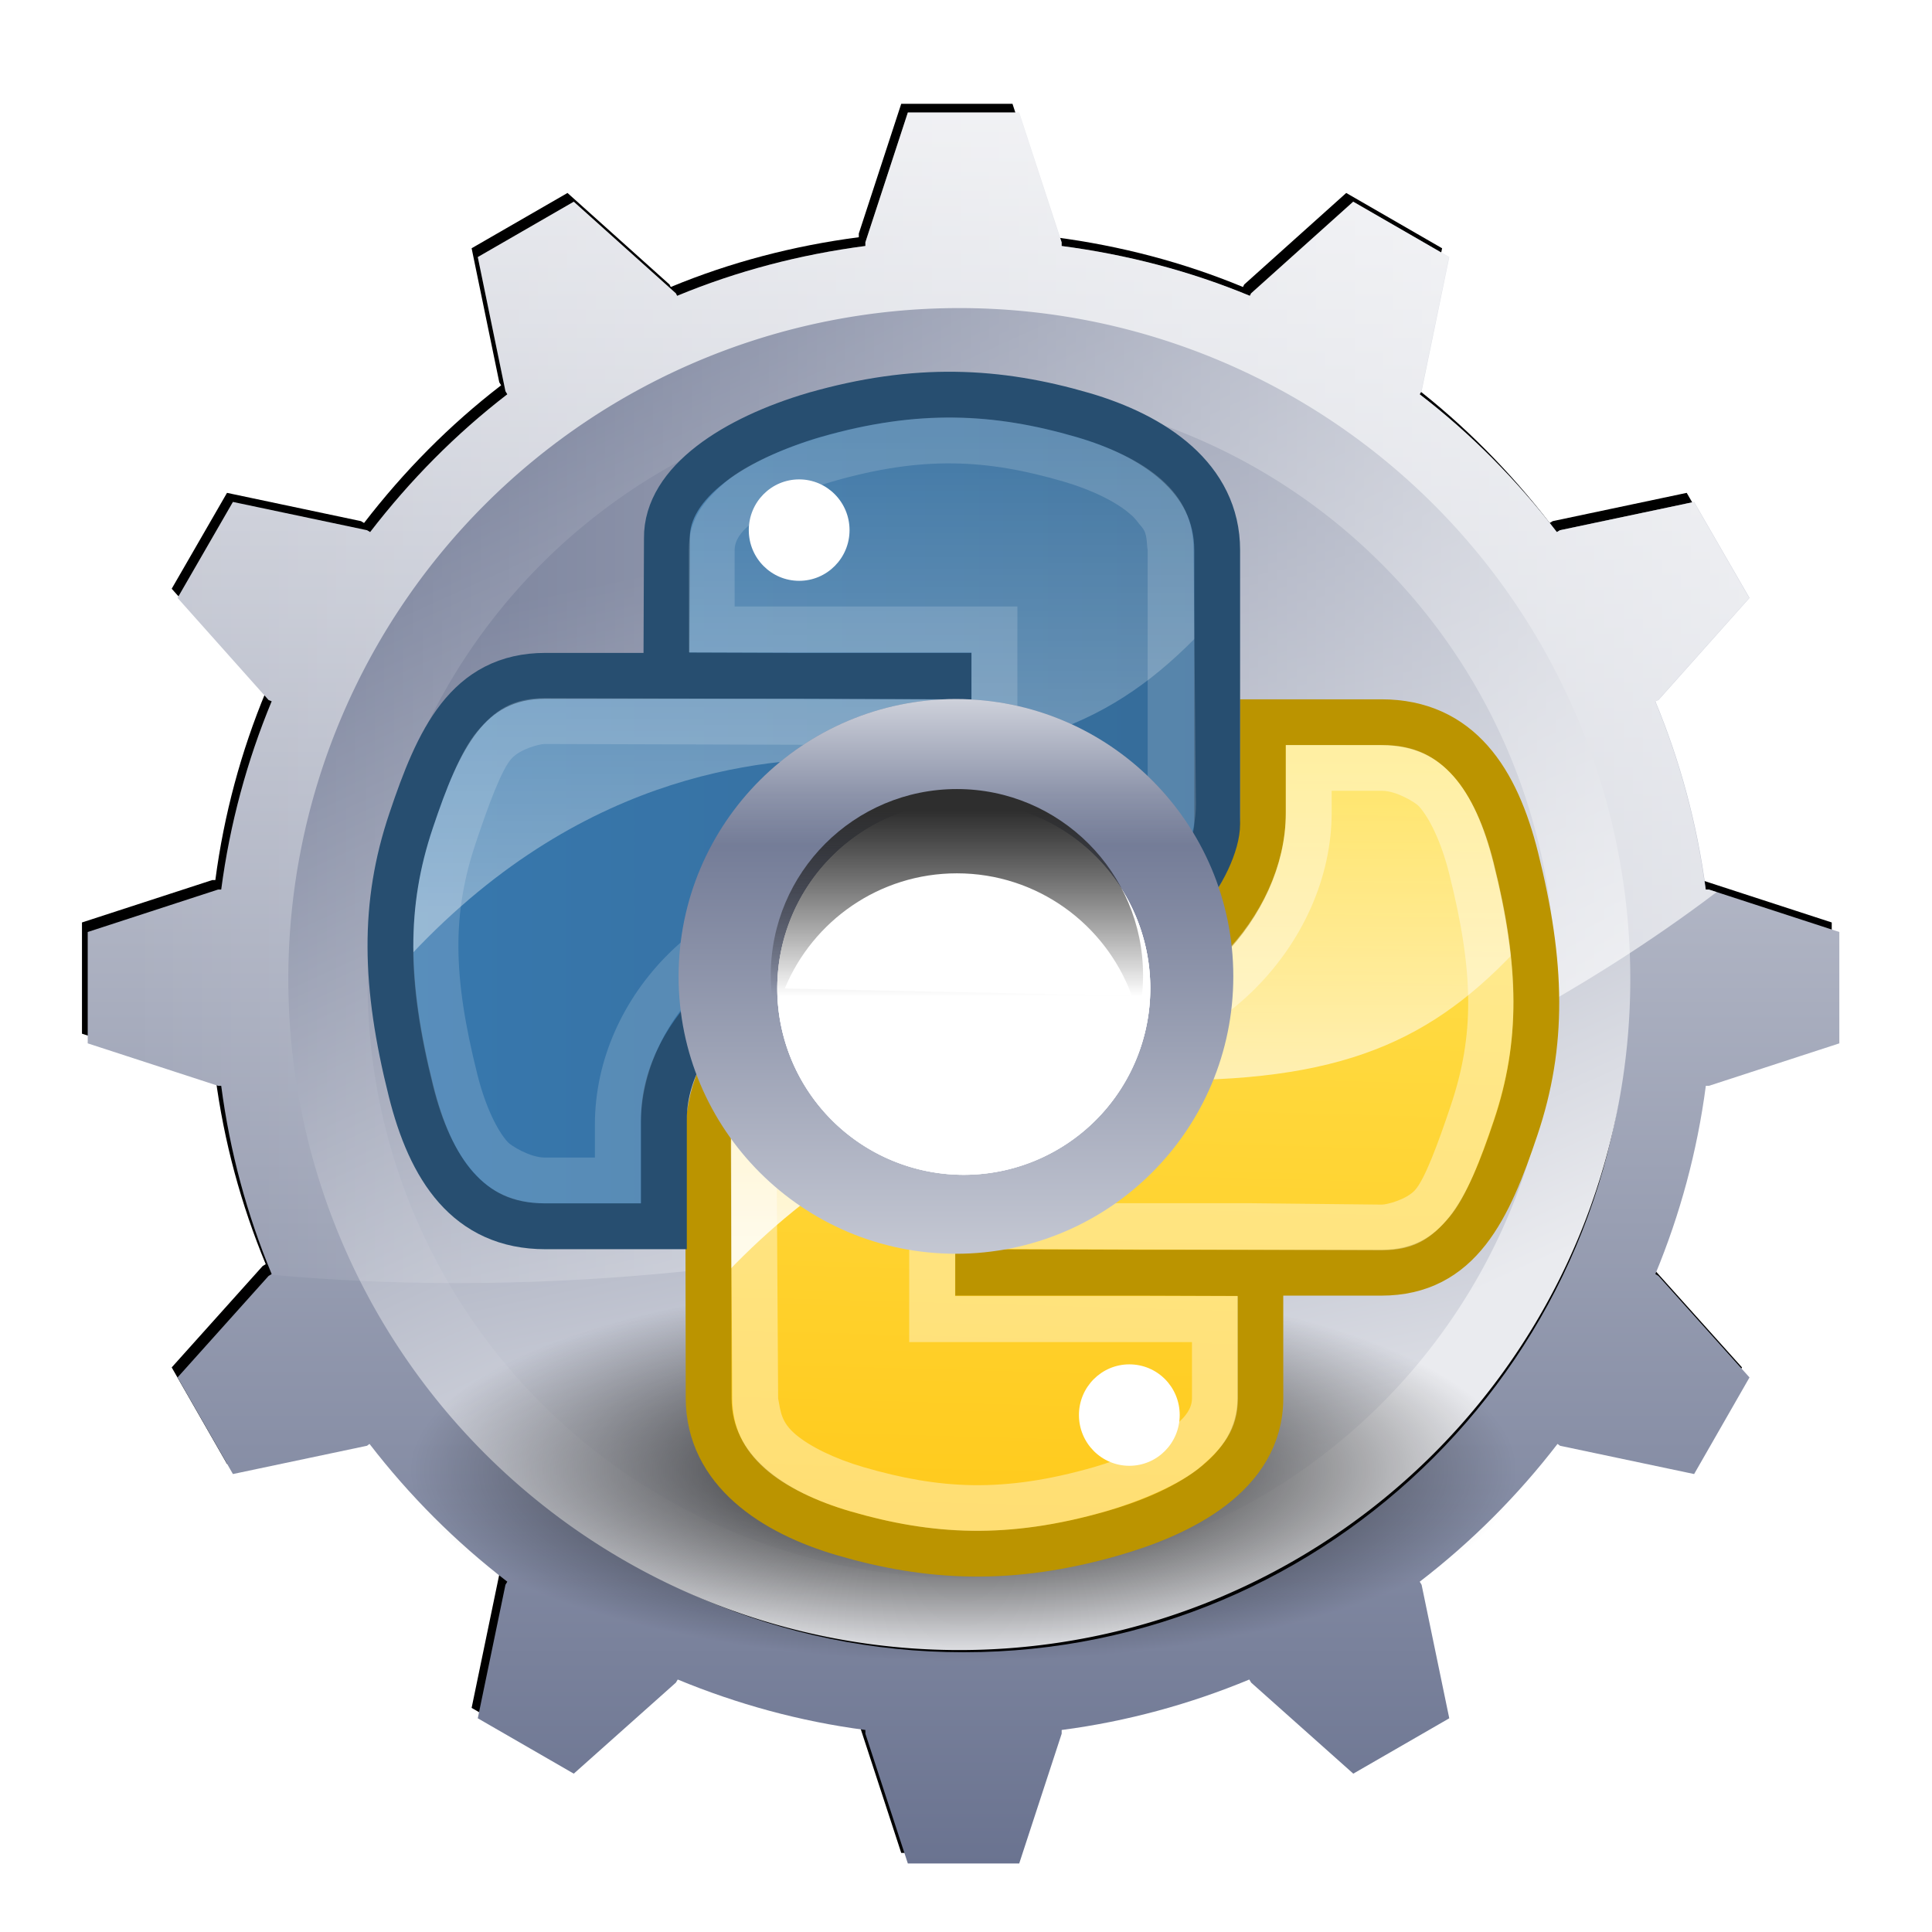 <?xml version="1.0" encoding="UTF-8" standalone="no"?>
<svg
   xmlns:dc="http://purl.org/dc/elements/1.1/"
   xmlns:cc="http://creativecommons.org/ns#"
   xmlns:rdf="http://www.w3.org/1999/02/22-rdf-syntax-ns#"
   xmlns:svg="http://www.w3.org/2000/svg"
   xmlns="http://www.w3.org/2000/svg"
   xmlns:xlink="http://www.w3.org/1999/xlink"
   xmlns:sodipodi="http://sodipodi.sourceforge.net/DTD/sodipodi-0.dtd"
   xmlns:inkscape="http://www.inkscape.org/namespaces/inkscape"
   width="50"
   height="50"
   id="svg2"
   sodipodi:version="0.32"
   inkscape:version="0.48.3.1 r9886"
   sodipodi:docname="Pwb_icon.svg"
   inkscape:output_extension="org.inkscape.output.svg.inkscape"
   version="1.0">
  <sodipodi:namedview
     id="base"
     pagecolor="#ffffff"
     bordercolor="#666666"
     borderopacity="1.0"
     gridtolerance="10000"
     guidetolerance="10"
     objecttolerance="10"
     inkscape:pageopacity="0.0"
     inkscape:pageshadow="2"
     inkscape:zoom="5.6568542"
     inkscape:cx="23.939643"
     inkscape:cy="43.183207"
     inkscape:document-units="px"
     inkscape:current-layer="layer1"
     showgrid="false"
     inkscape:window-width="1366"
     inkscape:window-height="712"
     inkscape:window-x="0"
     inkscape:window-y="27"
     showguides="true"
     inkscape:guide-bbox="true"
     inkscape:window-maximized="1" />
  <defs
     id="defs4">
    <linearGradient
       inkscape:collect="always"
       id="linearGradient3290">
      <stop
         style="stop-color:#ffffff;stop-opacity:1"
         offset="0"
         id="stop3292" />
      <stop
         style="stop-color:#ffffff;stop-opacity:0"
         offset="1"
         id="stop3294" />
    </linearGradient>
    <linearGradient
       id="linearGradient3812">
      <stop
         style="stop-color:#2e2e2e;stop-opacity:1"
         offset="0"
         id="stop3814" />
      <stop
         style="stop-color:#000000;stop-opacity:0"
         offset="1"
         id="stop3816" />
    </linearGradient>
    <linearGradient
       inkscape:collect="always"
       id="linearGradient3644">
      <stop
         style="stop-color:#000000;stop-opacity:1"
         offset="0"
         id="stop3646" />
      <stop
         style="stop-color:#000000;stop-opacity:0"
         offset="1"
         id="stop3648" />
    </linearGradient>
    <linearGradient
       id="linearGradient3299">
      <stop
         style="stop-color:#6a7390;stop-opacity:1"
         offset="0"
         id="stop3301" />
      <stop
         style="stop-color:#eaebef;stop-opacity:1"
         offset="1"
         id="stop3303" />
    </linearGradient>
    <linearGradient
       id="linearGradient3283">
      <stop
         style="stop-color:#ffffff;stop-opacity:0.787"
         offset="0"
         id="stop3285" />
      <stop
         style="stop-color:#ffffff;stop-opacity:0"
         offset="1"
         id="stop3287" />
    </linearGradient>
    <linearGradient
       inkscape:collect="always"
       xlink:href="#linearGradient3299"
       id="linearGradient3339"
       x1="236.147"
       y1="509.089"
       x2="256.25"
       y2="553.192"
       gradientUnits="userSpaceOnUse" />
    <linearGradient
       inkscape:collect="always"
       xlink:href="#linearGradient3299"
       id="linearGradient3347"
       x1="251.463"
       y1="510.37"
       x2="261.675"
       y2="558.3"
       gradientUnits="userSpaceOnUse" />
    <filter
       inkscape:collect="always"
       id="filter3525"
       color-interpolation-filters="sRGB">
      <feGaussianBlur
         inkscape:collect="always"
         stdDeviation="3.109"
         id="feGaussianBlur3527" />
    </filter>
    <linearGradient
       inkscape:collect="always"
       xlink:href="#linearGradient3299"
       id="linearGradient3547"
       gradientUnits="userSpaceOnUse"
       x1="170.42"
       y1="513.324"
       x2="170.42"
       y2="577.069" />
    <linearGradient
       inkscape:collect="always"
       xlink:href="#linearGradient3283"
       id="linearGradient3555"
       gradientUnits="userSpaceOnUse"
       x1="263.31"
       y1="517.929"
       x2="254.341"
       y2="540.249" />
    <linearGradient
       inkscape:collect="always"
       xlink:href="#linearGradient3283"
       id="linearGradient3559"
       gradientUnits="userSpaceOnUse"
       x1="170.42"
       y1="501.719"
       x2="170.42"
       y2="518.362" />
    <linearGradient
       inkscape:collect="always"
       xlink:href="#linearGradient3644"
       id="linearGradient3650"
       x1="128.426"
       y1="498.071"
       x2="128.426"
       y2="527.554"
       gradientUnits="userSpaceOnUse" />
    <filter
       inkscape:collect="always"
       id="filter3808"
       color-interpolation-filters="sRGB">
      <feGaussianBlur
         inkscape:collect="always"
         stdDeviation="1.887"
         id="feGaussianBlur3810" />
    </filter>
    <linearGradient
       inkscape:collect="always"
       xlink:href="#linearGradient3812"
       id="linearGradient3818"
       x1="377.502"
       y1="507.221"
       x2="377.502"
       y2="534.162"
       gradientUnits="userSpaceOnUse" />
    <linearGradient
       inkscape:collect="always"
       xlink:href="#linearGradient3812"
       id="linearGradient3833"
       gradientUnits="userSpaceOnUse"
       x1="377.502"
       y1="507.221"
       x2="377.502"
       y2="534.162" />
    <linearGradient
       inkscape:collect="always"
       xlink:href="#linearGradient3290"
       id="linearGradient3296"
       x1="454.527"
       y1="481.291"
       x2="330.004"
       y2="481.291"
       gradientUnits="userSpaceOnUse" />
    <linearGradient
       inkscape:collect="always"
       xlink:href="#linearGradient3299"
       id="linearGradient3310"
       gradientUnits="userSpaceOnUse"
       gradientTransform="translate(3.6221094e-4,0)"
       x1="327.143"
       y1="571.291"
       x2="327.143"
       y2="481.291" />
    <linearGradient
       inkscape:collect="always"
       xlink:href="#linearGradient3299"
       id="linearGradient3374"
       gradientUnits="userSpaceOnUse"
       gradientTransform="translate(3.6221094e-4,0)"
       x1="327.143"
       y1="571.291"
       x2="327.143"
       y2="481.291" />
    <linearGradient
       inkscape:collect="always"
       xlink:href="#linearGradient3299"
       id="linearGradient3376"
       gradientUnits="userSpaceOnUse"
       x1="236.147"
       y1="509.089"
       x2="256.25"
       y2="553.192" />
    <linearGradient
       inkscape:collect="always"
       xlink:href="#linearGradient3299"
       id="linearGradient3378"
       gradientUnits="userSpaceOnUse"
       x1="251.463"
       y1="510.37"
       x2="261.675"
       y2="558.3" />
    <linearGradient
       inkscape:collect="always"
       xlink:href="#linearGradient3299"
       id="linearGradient3380"
       gradientUnits="userSpaceOnUse"
       x1="170.42"
       y1="513.324"
       x2="170.42"
       y2="577.069" />
    <linearGradient
       inkscape:collect="always"
       xlink:href="#linearGradient3283"
       id="linearGradient3382"
       gradientUnits="userSpaceOnUse"
       x1="170.42"
       y1="501.719"
       x2="170.42"
       y2="518.362" />
    <linearGradient
       inkscape:collect="always"
       xlink:href="#linearGradient3812"
       id="linearGradient3384"
       gradientUnits="userSpaceOnUse"
       x1="377.502"
       y1="507.221"
       x2="377.502"
       y2="534.162" />
    <linearGradient
       inkscape:collect="always"
       xlink:href="#linearGradient3290"
       id="linearGradient3386"
       gradientUnits="userSpaceOnUse"
       x1="454.527"
       y1="481.291"
       x2="330.004"
       y2="481.291" />
    <linearGradient
       inkscape:collect="always"
       xlink:href="#linearGradient3299"
       id="linearGradient3056"
       gradientUnits="userSpaceOnUse"
       gradientTransform="translate(3.6221094e-4,0)"
       x1="327.143"
       y1="571.291"
       x2="327.143"
       y2="481.291" />
    <linearGradient
       inkscape:collect="always"
       xlink:href="#linearGradient3299"
       id="linearGradient3058"
       gradientUnits="userSpaceOnUse"
       x1="236.147"
       y1="509.089"
       x2="256.25"
       y2="553.192" />
    <linearGradient
       inkscape:collect="always"
       xlink:href="#linearGradient3299"
       id="linearGradient3060"
       gradientUnits="userSpaceOnUse"
       x1="251.463"
       y1="510.37"
       x2="261.675"
       y2="558.3" />
    <linearGradient
       inkscape:collect="always"
       xlink:href="#linearGradient3299"
       id="linearGradient3062"
       gradientUnits="userSpaceOnUse"
       x1="170.42"
       y1="513.324"
       x2="170.42"
       y2="577.069" />
    <linearGradient
       inkscape:collect="always"
       xlink:href="#linearGradient3283"
       id="linearGradient3064"
       gradientUnits="userSpaceOnUse"
       x1="170.42"
       y1="501.719"
       x2="170.42"
       y2="518.362" />
    <linearGradient
       inkscape:collect="always"
       xlink:href="#linearGradient3812"
       id="linearGradient3066"
       gradientUnits="userSpaceOnUse"
       x1="377.502"
       y1="507.221"
       x2="377.502"
       y2="534.162" />
    <linearGradient
       inkscape:collect="always"
       xlink:href="#linearGradient3290"
       id="linearGradient3068"
       gradientUnits="userSpaceOnUse"
       x1="454.527"
       y1="481.291"
       x2="330.004"
       y2="481.291" />
    <linearGradient
       inkscape:collect="always"
       xlink:href="#linearGradient3299"
       id="linearGradient3070"
       gradientUnits="userSpaceOnUse"
       gradientTransform="translate(3.6221094e-4,0)"
       x1="327.143"
       y1="571.291"
       x2="327.143"
       y2="481.291" />
    <linearGradient
       inkscape:collect="always"
       xlink:href="#linearGradient3299"
       id="linearGradient3072"
       gradientUnits="userSpaceOnUse"
       x1="236.147"
       y1="509.089"
       x2="256.25"
       y2="553.192" />
    <linearGradient
       inkscape:collect="always"
       xlink:href="#linearGradient3299"
       id="linearGradient3074"
       gradientUnits="userSpaceOnUse"
       x1="251.463"
       y1="510.37"
       x2="261.675"
       y2="558.3" />
    <linearGradient
       inkscape:collect="always"
       xlink:href="#linearGradient3299"
       id="linearGradient3076"
       gradientUnits="userSpaceOnUse"
       x1="170.42"
       y1="513.324"
       x2="170.42"
       y2="577.069" />
    <linearGradient
       inkscape:collect="always"
       xlink:href="#linearGradient3283"
       id="linearGradient3078"
       gradientUnits="userSpaceOnUse"
       x1="170.42"
       y1="501.719"
       x2="170.42"
       y2="518.362" />
    <linearGradient
       inkscape:collect="always"
       xlink:href="#linearGradient3812"
       id="linearGradient3080"
       gradientUnits="userSpaceOnUse"
       x1="377.502"
       y1="507.221"
       x2="377.502"
       y2="534.162" />
    <linearGradient
       inkscape:collect="always"
       xlink:href="#linearGradient3290"
       id="linearGradient3082"
       gradientUnits="userSpaceOnUse"
       x1="454.527"
       y1="481.291"
       x2="330.004"
       y2="481.291" />
    <radialGradient
       cx="15.115"
       cy="63.965"
       r="12.289"
       fx="15.115"
       fy="63.965"
       id="rg1"
       xlink:href="#lg4"
       gradientUnits="userSpaceOnUse"
       gradientTransform="matrix(1.6,0,0,0.552,-0.184,4.836)" />
    <linearGradient
       id="lg4">
      <stop
         stop-color="#000"
         offset="0"
         id="stop3232" />
      <stop
         stop-color="#000"
         stop-opacity="0"
         offset="1"
         id="stop3234" />
    </linearGradient>
    <linearGradient
       x1="119.191"
       y1="89.13"
       x2="116.965"
       y2="169.279"
       id="lg8"
       xlink:href="#lg3"
       gradientUnits="userSpaceOnUse"
       gradientTransform="matrix(0.354,0,0,0.354,-16.39,-17.997)" />
    <linearGradient
       id="lg3">
      <stop
         stop-color="#ffe253"
         offset="0"
         id="stop3227" />
      <stop
         stop-color="#ffca1c"
         offset="1"
         id="stop3229" />
    </linearGradient>
    <linearGradient
       x1="94.693"
       y1="112.511"
       x2="94.693"
       y2="64.053"
       id="lg7"
       xlink:href="#lg2"
       gradientUnits="userSpaceOnUse"
       gradientTransform="matrix(0.354,0,0,0.354,-6.297,-7.945)" />
    <linearGradient
       id="lg2">
      <stop
         stop-color="#fff"
         offset="0"
         id="stop3222" />
      <stop
         stop-color="#fff"
         stop-opacity="0.165"
         offset="1"
         id="stop3224" />
    </linearGradient>
    <linearGradient
       x1="59.728"
       y1="102"
       x2="142.62"
       y2="102"
       id="lg6"
       xlink:href="#lg1"
       gradientUnits="userSpaceOnUse"
       gradientTransform="matrix(0.354,0,0,0.354,-17.38,-19.412)" />
    <linearGradient
       id="lg1">
      <stop
         stop-color="#3778ae"
         offset="0"
         id="stop3217" />
      <stop
         stop-color="#366c99"
         offset="1"
         id="stop3219" />
    </linearGradient>
    <linearGradient
       x1="94.693"
       y1="112.511"
       x2="94.693"
       y2="64.053"
       id="lg5"
       xlink:href="#lg2"
       gradientUnits="userSpaceOnUse"
       gradientTransform="matrix(0.354,0,0,0.354,-17.38,-19.412)" />
    <linearGradient
       id="linearGradient3307">
      <stop
         stop-color="#fff"
         offset="0"
         id="stop3309" />
      <stop
         stop-color="#fff"
         stop-opacity="0.165"
         offset="1"
         id="stop3311" />
    </linearGradient>
    <linearGradient
       inkscape:collect="always"
       xlink:href="#linearGradient3299"
       id="linearGradient3424"
       gradientUnits="userSpaceOnUse"
       gradientTransform="translate(3.6221094e-4,0)"
       x1="327.143"
       y1="571.291"
       x2="327.143"
       y2="481.291" />
    <linearGradient
       inkscape:collect="always"
       xlink:href="#linearGradient3299"
       id="linearGradient3426"
       gradientUnits="userSpaceOnUse"
       x1="236.147"
       y1="509.089"
       x2="256.25"
       y2="553.192" />
    <linearGradient
       inkscape:collect="always"
       xlink:href="#linearGradient3299"
       id="linearGradient3428"
       gradientUnits="userSpaceOnUse"
       x1="251.463"
       y1="510.37"
       x2="261.675"
       y2="558.3" />
    <linearGradient
       inkscape:collect="always"
       xlink:href="#linearGradient3299"
       id="linearGradient3430"
       gradientUnits="userSpaceOnUse"
       x1="170.42"
       y1="513.324"
       x2="170.42"
       y2="577.069" />
    <linearGradient
       inkscape:collect="always"
       xlink:href="#linearGradient3283"
       id="linearGradient3432"
       gradientUnits="userSpaceOnUse"
       x1="170.42"
       y1="501.719"
       x2="170.42"
       y2="518.362" />
    <linearGradient
       inkscape:collect="always"
       xlink:href="#linearGradient3812"
       id="linearGradient3434"
       gradientUnits="userSpaceOnUse"
       x1="377.502"
       y1="507.221"
       x2="377.502"
       y2="534.162" />
    <linearGradient
       inkscape:collect="always"
       xlink:href="#linearGradient3290"
       id="linearGradient3436"
       gradientUnits="userSpaceOnUse"
       x1="454.527"
       y1="481.291"
       x2="330.004"
       y2="481.291" />
    <linearGradient
       inkscape:collect="always"
       xlink:href="#linearGradient3290"
       id="linearGradient3439"
       gradientUnits="userSpaceOnUse"
       x1="454.527"
       y1="481.291"
       x2="330.004"
       y2="481.291"
       gradientTransform="matrix(0.509,0,0,0.509,162.953,317.211)" />
    <linearGradient
       inkscape:collect="always"
       xlink:href="#linearGradient3299"
       id="linearGradient3453"
       gradientUnits="userSpaceOnUse"
       gradientTransform="matrix(0.509,0,0,0.509,162.953,317.211)"
       x1="327.143"
       y1="571.291"
       x2="327.143"
       y2="481.291" />
  </defs>
  <g
     inkscape:label="Layer 1"
     inkscape:groupmode="layer"
     id="layer1"
     transform="translate(-327.562,-559.719)">
    <path
       id="path3346"
       d="m 369.219,481.719 -2.156,6.594 0,0.188 c -3.345,0.438 -6.549,1.281 -9.562,2.531 l -0.062,-0.125 -5.188,-4.656 -4.875,2.812 1.406,6.812 0.094,0.156 c -2.622,2.017 -4.951,4.379 -6.969,7 l -0.156,-0.094 -6.812,-1.438 -2.812,4.875 4.625,5.188 0.156,0.062 c -1.249,3.01 -2.123,6.222 -2.562,9.562 l -0.156,0 -6.625,2.156 0,5.656 6.625,2.156 0.156,0 c 0.438,3.347 1.312,6.548 2.562,9.562 l -0.156,0.094 -4.625,5.156 2.812,4.906 6.812,-1.438 0.125,-0.094 c 2.021,2.627 4.373,4.979 7,7 l -0.094,0.156 -1.406,6.781 4.875,2.812 5.188,-4.625 0.094,-0.156 c 3.007,1.245 6.195,2.125 9.531,2.562 l 0,0.188 2.156,6.594 5.656,0 2.156,-6.594 0,-0.188 c 3.336,-0.437 6.525,-1.318 9.531,-2.562 l 0.094,0.156 5.188,4.625 4.875,-2.812 -1.406,-6.781 -0.094,-0.156 c 2.627,-2.021 4.979,-4.373 7,-7 l 0.125,0.094 6.812,1.438 2.812,-4.906 -4.625,-5.156 -0.156,-0.094 c 1.251,-3.015 2.124,-6.216 2.562,-9.562 l 0.156,0 6.625,-2.156 0,-5.656 -6.625,-2.156 -0.156,0 c -0.439,-3.34 -1.314,-6.553 -2.562,-9.562 l 0.156,-0.062 4.625,-5.188 -2.812,-4.875 -6.812,1.438 -0.156,0.094 c -2.018,-2.621 -4.347,-4.983 -6.969,-7 l 0.094,-0.156 1.406,-6.812 -4.875,-2.812 -5.188,4.656 -0.062,0.125 c -3.014,-1.25 -6.217,-2.093 -9.562,-2.531 l 0,-0.188 -2.156,-6.594 -5.656,0 z m 2.844,10.719 c 18.63,10e-6 33.75,15.12 33.75,33.75 1e-5,18.63 -15.12,33.75 -33.75,33.75 -18.63,-2e-5 -33.75,-15.12 -33.75,-33.75 0,-18.63 15.12,-33.75 33.75,-33.75 z"
       style="fill:#000000;fill-opacity:1;stroke:none;filter:url(#filter3525)"
       inkscape:connector-curvature="0"
       transform="matrix(0.509,0,0,0.509,162.953,317.211)" />
    <path
       style="fill:url(#linearGradient3453);fill-opacity:1;stroke:none"
       d="m 351.057,562.63 -1.099,3.359 0,0.096 c -1.704,0.223 -3.336,0.653 -4.872,1.29 l -0.032,-0.064 -2.643,-2.372 -2.484,1.433 0.716,3.471 0.048,0.08 c -1.336,1.028 -2.522,2.231 -3.55,3.566 l -0.08,-0.048 -3.471,-0.732 -1.433,2.484 2.356,2.643 0.08,0.032 c -0.636,1.533 -1.082,3.17 -1.306,4.872 l -0.08,0 -3.375,1.099 0,2.882 3.375,1.099 0.08,0 c 0.223,1.705 0.668,3.336 1.306,4.872 l -0.08,0.048 -2.356,2.627 1.433,2.5 3.471,-0.732 0.064,-0.048 c 1.03,1.338 2.228,2.537 3.566,3.566 l -0.048,0.08 -0.716,3.455 2.484,1.433 2.643,-2.356 0.048,-0.08 c 1.532,0.634 3.156,1.083 4.856,1.306 l 0,0.096 1.099,3.359 2.882,0 1.099,-3.359 0,-0.096 c 1.7,-0.223 3.324,-0.671 4.856,-1.306 l 0.048,0.08 2.643,2.356 2.484,-1.433 -0.716,-3.455 -0.048,-0.08 c 1.338,-1.03 2.537,-2.228 3.566,-3.566 l 0.064,0.048 3.471,0.732 1.433,-2.5 -2.356,-2.627 -0.08,-0.048 c 0.637,-1.536 1.082,-3.167 1.306,-4.872 l 0.08,0 3.375,-1.099 0,-2.882 -3.375,-1.099 -0.08,0 c -0.224,-1.702 -0.669,-3.339 -1.306,-4.872 l 0.08,-0.032 2.356,-2.643 -1.433,-2.484 -3.471,0.732 -0.08,0.048 c -1.028,-1.335 -2.214,-2.539 -3.55,-3.566 l 0.048,-0.08 0.716,-3.471 -2.484,-1.433 -2.643,2.372 -0.032,0.064 c -1.535,-0.637 -3.167,-1.066 -4.872,-1.29 l 0,-0.096 -1.099,-3.359 -2.882,0 z m 1.449,5.461 c 9.491,10e-6 17.194,7.703 17.194,17.194 0,9.491 -7.703,17.194 -17.194,17.194 -9.491,-10e-6 -17.194,-7.703 -17.194,-17.194 0,-9.491 7.703,-17.194 17.194,-17.194 z"
       id="path3348"
       inkscape:connector-curvature="0" />
    <path
       transform="matrix(0.644,0,0,0.644,187.364,243.021)"
       d="m 283.214,531.112 a 26.964,26.964 0 1 1 -53.929,0 26.964,26.964 0 1 1 53.929,0 z"
       sodipodi:ry="26.964285"
       sodipodi:rx="26.964285"
       sodipodi:cy="531.11218"
       sodipodi:cx="256.25"
       id="path3350"
       style="fill:url(#linearGradient3426);fill-opacity:1;stroke:none"
       sodipodi:type="arc" />
    <path
       sodipodi:type="arc"
       style="fill:url(#linearGradient3428);fill-opacity:1;stroke:none"
       id="path3352"
       sodipodi:cx="256.25"
       sodipodi:cy="531.11218"
       sodipodi:rx="26.964285"
       sodipodi:ry="26.964285"
       d="m 283.214,531.112 a 26.964,26.964 0 1 1 -53.929,0 26.964,26.964 0 1 1 53.929,0 z"
       transform="matrix(0.57,0,0,0.57,206.385,282.444)" />
    <path
       id="path3372"
       d="m 351.057,562.63 -1.099,3.359 0,0.096 c -1.704,0.223 -3.336,0.653 -4.872,1.29 l -0.032,-0.064 -2.643,-2.372 -2.484,1.433 0.716,3.471 0.048,0.08 c -1.336,1.028 -2.522,2.231 -3.55,3.566 l -0.08,-0.048 -3.471,-0.732 -1.433,2.484 2.356,2.643 0.08,0.032 c -0.477,1.15 -0.849,2.364 -1.099,3.614 -0.083,0.417 -0.151,0.832 -0.207,1.258 l -0.08,0 -3.375,1.099 0,2.882 3.375,1.099 0.08,0 c 0.223,1.705 0.668,3.336 1.306,4.872 l -0.016,0.016 c 3.125,0.289 6.467,0.297 9.966,-0.016 10.766,-0.963 20.67,-4.747 27.447,-9.887 l -0.207,-0.064 -0.08,0 c -0.224,-1.702 -0.669,-3.339 -1.306,-4.872 l 0.08,-0.032 2.356,-2.643 -1.433,-2.484 -3.471,0.732 -0.08,0.048 c -1.028,-1.335 -2.214,-2.539 -3.55,-3.566 l 0.048,-0.08 0.716,-3.471 -2.484,-1.433 -2.643,2.372 -0.032,0.064 c -1.535,-0.637 -3.167,-1.066 -4.872,-1.29 l 0,-0.096 -1.099,-3.359 -2.882,0 z"
       style="fill:url(#linearGradient3439);fill-opacity:1;stroke:none"
       inkscape:connector-curvature="0" />
    <g
       transform="matrix(0.728,0,0,0.728,335.021,568.546)"
       id="g3267">
      <path
         style="fill:url(#rg1)"
         inkscape:connector-curvature="0"
         id="path3241"
         d="m 43.662,40.129 a 19.662,6.78 0 0 1 -39.324,0 19.662,6.78 0 1 1 39.324,0 z" />
      <path
         style="fill:url(#lg8)"
         inkscape:connector-curvature="0"
         id="path3243"
         d="m 34.08,37.58 c 0,2.732 -2.371,4.116 -4.777,4.806 -3.62,1.04 -6.526,0.881 -9.551,0 -2.527,-0.736 -4.777,-2.24 -4.777,-4.806 l 0,-9.013 c 0,-2.594 2.162,-4.809 4.777,-4.809 l 9.398,-0.611 c 3.181,0 5.261,-1.986 5.261,-5.245 l 0.866,-4.357 3.581,0 c 2.781,0 4.091,2.067 4.777,4.806 0.956,3.804 0.998,6.649 0,9.615 -0.966,2.881 -2,4.806 -4.777,4.806 l -4.777,0 -9.551,0 0,-0.02 c 8.242,0.02 9.551,-3.316 9.551,4.828 z" />
      <path
         style="fill:#ffffff"
         inkscape:connector-curvature="0"
         id="path3245"
         d="m 28.11,38.178 c 0,-0.994 0.803,-1.801 1.791,-1.801 1,0 1.791,0.807 1.791,1.801 0,0.998 -0.8,1.805 -1.791,1.805 -0.987,0 -1.791,-0.807 -1.791,-1.805 z" />
      <path
         style="opacity:0.837;fill:url(#lg7)"
         inkscape:connector-curvature="0"
         id="path3247"
         d="m 35.266,13.544 0,4.226 C 31.855,23.767 25.375,23.779 19.939,23.779 l -2.017,0.205 c -2.834,2.436 -2.924,6.346 -2.922,9.776 6.25,-6.974 12.917,-7.5 16.244,-7.485 6.638,0.029 9.764,-1.603 12.934,-5.194 -0.016,-0.07 0.016,-0.132 0,-0.204 -0.122,-0.8 -0.336,-1.654 -0.56,-2.546 -0.322,-1.284 -0.743,-2.414 -1.426,-3.259 -0.016,-0.016 -0.038,-0.034 -0.051,-0.05 0,0 -0.042,0 -0.05,0 -0.023,-0.028 -0.028,-0.075 -0.05,-0.101 -0.047,-0.034 -0.052,-0.07 -0.101,-0.101 -0.016,-0.016 -0.039,0.016 -0.05,0 C 41.165,14.35 40.286,14 39.394,13.852 38.586,13.718 37.775,13.617 36.95,13.546 l -0.509,0 -1.171,0 z" />
      <path
         style="fill:none;stroke:#bb9400;stroke-width:1.63"
         inkscape:connector-curvature="0"
         id="path3249"
         d="m 34.559,37.579 c 0,2.732 -2.85,4.116 -5.256,4.806 -3.62,1.04 -6.525,0.881 -9.551,0 -2.527,-0.736 -4.801,-2.24 -4.805,-4.805 l -0.016,-9.258 c -0.01,-3.073 2.302,-5.01 4.849,-5 l 8.467,0.015 c 3.25,0 6.41,-3.3 6.401,-6.55 l 0,-3.237 4.21,0 c 2.781,0 4.09,2.067 4.777,4.806 0.956,3.804 1,6.649 0,9.615 -0.966,2.88 -2,5.148 -4.777,5.148 l -4.3,0 -10.03,0 0,-0.02 10.03,0.034 z" />
      <path
         style="opacity:0.384;fill:#ffffff"
         inkscape:connector-curvature="0"
         id="path3251"
         d="m 35.465,14.358 0,2.393 c 0,3.724 -3.497,7.376 -7.481,7.376 l -8.249,0 c -2.851,0 -4.018,2.157 -4.004,4.438 l 0.056,9.013 c 0.01,1.045 0.4,1.823 1.148,2.495 0.748,0.671 1.873,1.183 3.055,1.528 2.916,0.849 5.576,1.002 9.064,0 1.133,-0.325 2.639,-0.94 3.398,-1.596 0.758,-0.656 1.308,-1.296 1.308,-2.426 l 0,-3.63 -10.052,0 0,-1.679 15.174,0.05 c 1.201,0 1.788,-0.472 2.384,-1.163 0.596,-0.691 1.115,-2.047 1.587,-3.456 0.946,-2.81 0.934,-5.449 0,-9.166 -0.325,-1.298 -0.798,-2.346 -1.426,-3.055 -0.628,-0.709 -1.357,-1.12 -2.546,-1.12 z m 1.629,1.629 1.787,0 c 0.52,0 1.199,0.419 1.324,0.56 0.362,0.409 0.78,1.239 1.069,2.393 0.889,3.542 0.891,5.752 0.05,8.249 -0.452,1.347 -0.92,2.614 -1.273,3 -0.318,0.34 -1,0.509 -1.171,0.509 l -4.787,-0.051 -12.017,0 0,4.938 10.052,0 0,2 c 0,0.727 -0.973,1.179 -1.141,1.324 -0.487,0.422 -1.351,0.836 -2.342,1.12 -3.223,0.926 -5.5,0.786 -8.198,0 -1.021,-0.297 -1.906,-0.734 -2.407,-1.159 -0.501,-0.426 -0.532,-0.774 -0.624,-1.285 l -0.056,-9.013 c -0.013,-2.022 0.646,-2.808 2.375,-2.808 l 8.249,0 c 4.923,0 9.11,-4.35 9.11,-9.005 1e-4,-0.257 -10e-5,-0.515 -10e-5,-0.772 z" />
      <path
         style="fill:url(#lg6)"
         inkscape:connector-curvature="0"
         id="path3253"
         d="m 13.985,7.32 c 0,-2.732 0.732,-4.218 4.777,-4.926 2.746,-0.481 6.267,-0.541 9.551,0 2.594,0.428 4.777,2.36 4.777,4.926 l 0,9.013 c 0,2.643 -2.12,4.809 -4.777,4.809 l -8.662,0.479 c -3.241,0 -6.589,2.832 -6.589,5.957 l -0.274,3.777 -3.284,0 c -2.778,0 -4.395,-2.003 -5.074,-4.806 -0.917,-3.765 -0.878,-6.009 0,-9.615 0.761,-3.146 3.192,-4.806 5.7,-4.806 l 3.585,0 c 0,0 8.945,-0.035 0,-0.032 l 0,-4.777 0,0 z" />
      <path
         style="fill:#ffffff"
         inkscape:connector-curvature="0"
         id="path3255"
         d="m 16.373,6.722 c 0,-1 0.8,-1.805 1.791,-1.805 0.987,0 1.791,0.807 1.791,1.805 0,0.994 -0.803,1.801 -1.791,1.801 -0.991,0 -1.791,-0.807 -1.791,-1.801 z" />
      <path
         style="opacity:0.377;fill:url(#lg5)"
         inkscape:connector-curvature="0"
         id="path3257"
         d="M 22.717,1.996 C 21.304,2.03 19.947,2.192 18.745,2.403 14.701,3.111 14.01,4.61 14.01,7.342 l -0.295,4.787 -3.32,-3e-4 c -2.778,0 -5.197,1.641 -5.958,4.786 -0.516,2.123 -0.75,3.784 -0.662,5.55 6.292,-7.132 13.044,-7.653 16.396,-7.638 6.638,0.029 9.764,-1.603 12.934,-5.194 l 0,-2.291 c 0,-2.566 -2.193,-4.511 -4.787,-4.939 C 26.471,2.098 24.535,1.952 22.717,1.996 z" />
      <path
         style="fill:none;stroke:#274e70;stroke-width:1.63"
         inkscape:connector-curvature="0"
         id="path3259"
         d="m 18.696,2.627 c 3.62,-1.04 6.526,-0.881 9.551,0 2.527,0.736 4.779,2.24 4.777,4.806 l 0,9.732 c 0,1.366 -1.975,4.529 -4.773,4.529 l -8.899,0 c -2.498,0 -5.997,2.722 -5.997,5.981 l 0,3.794 -4.21,0 c -2.781,0 -4.091,-2.067 -4.777,-4.806 -0.956,-3.804 -1,-6.649 0,-9.615 0.966,-2.881 2,-5.148 4.777,-5.148 l 4.298,0 10.03,0 0,0.019 -10.03,-0.034 0.019,-4.873 c -0.026,-1.996 2.415,-3.552 5.232,-4.385 z" />
      <path
         style="opacity:0.165;fill:#ffffff"
         inkscape:connector-curvature="0"
         id="path3261"
         d="m 12.534,30.654 0,-2.796 c 0,-3.725 3.395,-7.029 7.046,-7.029 l 8.684,0 c 2.155,0 4.024,-2.241 4.004,-4.382 L 32.184,7.434 C 32.175,6.389 31.812,5.611 31.064,4.939 30.316,4.267 29.192,3.756 28.009,3.411 c -2.917,-0.849 -5.576,-1.002 -9.064,0 -1.133,0.325 -2.64,0.94 -3.398,1.596 -0.758,0.656 -1.308,1.296 -1.308,2.426 l 0,3.63 10.052,0 0,1.68 -15.174,-0.051 c -1.2,0 -1.788,0.472 -2.384,1.163 -0.596,0.691 -1.115,2.047 -1.587,3.456 -0.946,2.81 -0.933,5.449 0,9.166 0.325,1.298 0.798,2.346 1.426,3.055 0.628,0.709 1.357,1.12 2.546,1.12 l 3.416,0 z m -1.629,-1.629 -1.787,0 c -0.52,0 -1.2,-0.419 -1.324,-0.56 C 7.431,28.055 7.013,27.226 6.724,26.071 5.835,22.529 5.833,20.32 6.674,17.822 7.125,16.475 7.594,15.208 7.947,14.832 8.265,14.493 8.938,14.323 9.118,14.323 l 16.804,0.051 0,-4.939 -10.052,0 0,-2 c 0,-0.727 0.973,-1.179 1.141,-1.324 0.487,-0.422 1.351,-0.836 2.342,-1.12 3.223,-0.926 5.5,-0.786 8.198,0 1.021,0.297 1.906,0.734 2.393,1.171 0.173,0.135 0.265,0.297 0.408,0.458 0.199,0.237 0.155,0.55 0.201,0.815 l 0,9.013 c 0,1.236 -1.056,2.753 -2.291,2.753 l -8.684,0 c -4.59,0 -8.676,4.003 -8.676,8.658 0,0.388 0,1.166 0,1.166 z" />
    </g>
    <g
       id="g3354"
       transform="matrix(0.509,0,0,0.509,162.953,317.211)">
      <path
         transform="matrix(0.523,0,0,0.523,237.983,248.314)"
         d="m 283.214,531.112 c 0,14.892 -12.072,26.964 -26.964,26.964 -14.892,0 -26.964,-12.072 -26.964,-26.964 0,-14.892 12.072,-26.964 26.964,-26.964 14.892,0 26.964,12.072 26.964,26.964 z"
         sodipodi:ry="26.964285"
         sodipodi:rx="26.964285"
         sodipodi:cy="531.11218"
         sodipodi:cx="256.25"
         id="path3356"
         style="fill:url(#linearGradient3430);fill-opacity:1;stroke:none"
         sodipodi:type="arc" />
      <path
         sodipodi:type="arc"
         style="fill:url(#linearGradient3432);fill-opacity:1;stroke:none"
         id="path3358"
         sodipodi:cx="256.25"
         sodipodi:cy="531.11218"
         sodipodi:rx="26.964285"
         sodipodi:ry="26.964285"
         d="m 283.214,531.112 c 0,14.892 -12.072,26.964 -26.964,26.964 -14.892,0 -26.964,-12.072 -26.964,-26.964 0,-14.892 12.072,-26.964 26.964,-26.964 14.892,0 26.964,12.072 26.964,26.964 z"
         transform="matrix(0.523,0,0,0.523,237.983,248.314)" />
    </g>
    <path
       transform="matrix(0.179,0,0,0.179,306.636,490.227)"
       d="m 283.214,531.112 a 26.964,26.964 0 1 1 -53.929,0 26.964,26.964 0 1 1 53.929,0 z"
       sodipodi:ry="26.964285"
       sodipodi:rx="26.964285"
       sodipodi:cy="531.11218"
       sodipodi:cx="256.25"
       id="path3360"
       style="fill:#ffffff;fill-opacity:1;stroke:none"
       sodipodi:type="arc" />
    <path
       sodipodi:type="arc"
       style="fill:#ffffff;fill-opacity:1;stroke:none"
       id="path3362"
       sodipodi:cx="256.25"
       sodipodi:cy="531.11218"
       sodipodi:rx="26.964285"
       sodipodi:ry="26.964285"
       d="m 283.214,531.112 a 26.964,26.964 0 1 1 -53.929,0 26.964,26.964 0 1 1 53.929,0 z"
       transform="matrix(0.179,0,0,0.179,306.636,490.227)" />
    <path
       transform="matrix(0.179,0,0,0.179,306.636,490.227)"
       d="m 283.214,531.112 a 26.964,26.964 0 1 1 -53.929,0 26.964,26.964 0 1 1 53.929,0 z"
       sodipodi:ry="26.964285"
       sodipodi:rx="26.964285"
       sodipodi:cy="531.11218"
       sodipodi:cx="256.25"
       id="path3364"
       style="fill:#ffffff;fill-opacity:1;stroke:none"
       sodipodi:type="arc" />
    <g
       transform="matrix(0.509,0,0,0.509,207.531,317.211)"
       id="g3366">
      <path
         transform="matrix(0.351,0,0,0.351,194.527,339.603)"
         style="fill:url(#linearGradient3434);fill-opacity:1;stroke:none;filter:url(#filter3808)"
         d="m 283.214,531.112 c 0,14.884 -12.08,26.964 -26.964,26.964 -14.884,0 -26.964,-12.08 -26.964,-26.964 0,-14.884 12.08,-26.964 26.964,-26.964 14.884,0 26.964,12.08 26.964,26.964 z"
         id="path3368"
         inkscape:connector-curvature="0" />
      <path
         transform="matrix(0.351,0,0,0.351,194.527,343.888)"
         style="fill:#ffffff;fill-opacity:1;stroke:none;filter:url(#filter3808)"
         d="m 231.316,520.835 c 4.043,-9.791 13.688,-16.687 24.934,-16.687 11.645,0 21.573,7.394 25.343,17.74 l -50.277,-1.053 z"
         id="path3370"
         sodipodi:nodetypes="cscc"
         inkscape:connector-curvature="0" />
    </g>
  </g>
</svg>

